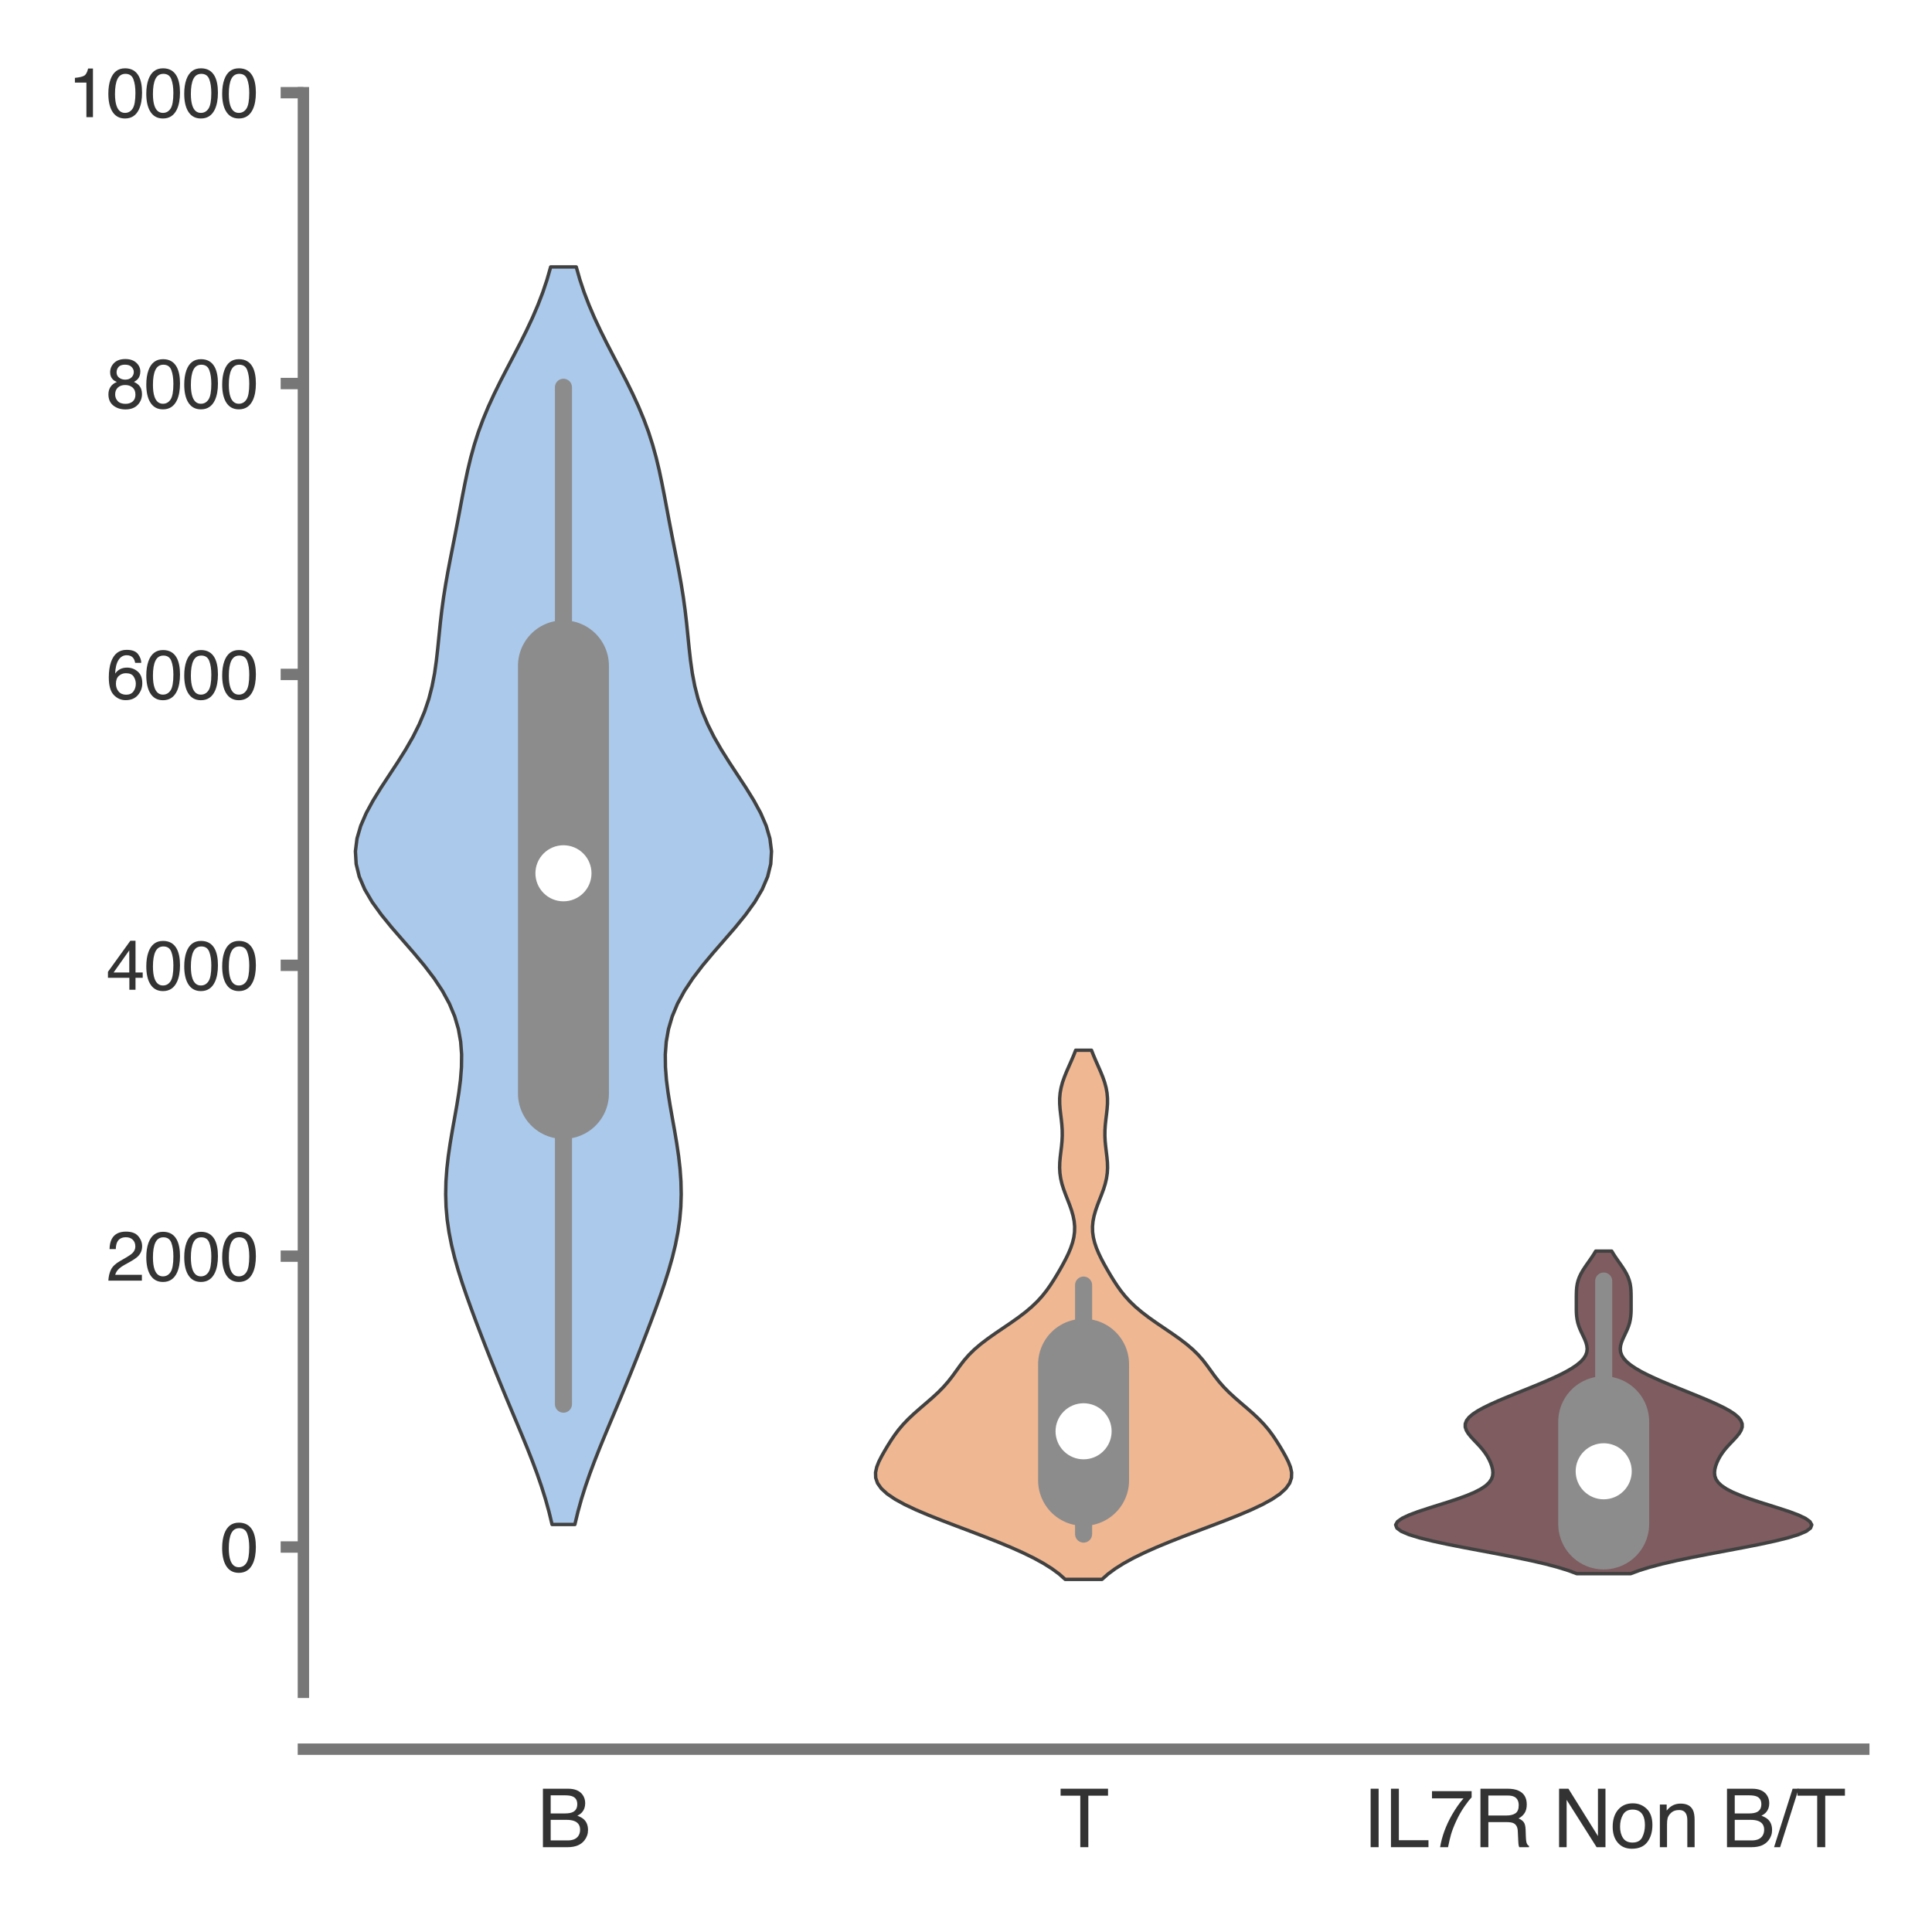 <?xml version="1.0" encoding="utf-8" standalone="no"?>
<!DOCTYPE svg PUBLIC "-//W3C//DTD SVG 1.1//EN"
  "http://www.w3.org/Graphics/SVG/1.1/DTD/svg11.dtd">
<svg xmlns:xlink="http://www.w3.org/1999/xlink" width="84.96pt" height="84.96pt" viewBox="0 0 84.96 84.96" xmlns="http://www.w3.org/2000/svg" version="1.1">
 <defs>
  <style type="text/css">*{stroke-linejoin: round; stroke-linecap: butt}</style>
 </defs>
 <g id="figure_1">
  <g id="patch_1">
   <path d="M 0 84.96 
L 84.96 84.96 
L 84.96 0 
L 0 0 
z
" style="fill: #ffffff"/>
  </g>
  <g id="axes_1">
   <g id="patch_2">
    <path d="M 13.342 74.42 
L 81.96 74.42 
L 81.96 4.076 
L 13.342 4.076 
z
" style="fill: #ffffff"/>
   </g>
   <g id="matplotlib.axis_1">
    <g id="xtick_1">
     <g id="text_1">
      <!-- B -->
      <g style="fill: #333333" transform="translate(23.611 81.23) scale(0.035 -0.035)">
       <defs>
        <path id="Helvetica-42" d="M 2213 2650 
Q 2606 2650 2825 2759 
Q 3169 2931 3169 3378 
Q 3169 3828 2803 3984 
Q 2597 4072 2191 4072 
L 1081 4072 
L 1081 2650 
L 2213 2650 
z
M 2422 531 
Q 2994 531 3238 863 
Q 3391 1072 3391 1369 
Q 3391 1869 2944 2050 
Q 2706 2147 2316 2147 
L 1081 2147 
L 1081 531 
L 2422 531 
z
M 472 4591 
L 2444 4591 
Q 3250 4591 3591 4109 
Q 3791 3825 3791 3453 
Q 3791 3019 3544 2741 
Q 3416 2594 3175 2472 
Q 3528 2338 3703 2169 
Q 4013 1869 4013 1341 
Q 4013 897 3734 538 
Q 3319 0 2413 0 
L 472 0 
L 472 4591 
z
" transform="scale(0.016)"/>
       </defs>
       <use xlink:href="#Helvetica-42"/>
      </g>
     </g>
    </g>
    <g id="xtick_2">
     <g id="text_2">
      <!-- T -->
      <g style="fill: #333333" transform="translate(46.582 81.23) scale(0.035 -0.035)">
       <defs>
        <path id="Helvetica-54" d="M 3828 4591 
L 3828 4044 
L 2281 4044 
L 2281 0 
L 1650 0 
L 1650 4044 
L 103 4044 
L 103 4591 
L 3828 4591 
z
" transform="scale(0.016)"/>
       </defs>
       <use xlink:href="#Helvetica-54"/>
      </g>
     </g>
    </g>
    <g id="xtick_3">
     <g id="text_3">
      <!-- IL7R Non B/T -->
      <g style="fill: #333333" transform="translate(59.922 81.23) scale(0.035 -0.035)">
       <defs>
        <path id="Helvetica-49" d="M 628 4591 
L 1256 4591 
L 1256 0 
L 628 0 
L 628 4591 
z
" transform="scale(0.016)"/>
        <path id="Helvetica-4c" d="M 488 4591 
L 1109 4591 
L 1109 547 
L 3434 547 
L 3434 0 
L 488 0 
L 488 4591 
z
" transform="scale(0.016)"/>
        <path id="Helvetica-37" d="M 3347 4400 
L 3347 3909 
Q 3131 3700 2773 3181 
Q 2416 2663 2141 2063 
Q 1869 1478 1728 997 
Q 1638 688 1494 0 
L 872 0 
Q 1084 1281 1809 2550 
Q 2238 3294 2709 3834 
L 234 3834 
L 234 4400 
L 3347 4400 
z
" transform="scale(0.016)"/>
        <path id="Helvetica-52" d="M 2622 2488 
Q 3059 2488 3314 2663 
Q 3569 2838 3569 3294 
Q 3569 3784 3213 3963 
Q 3022 4056 2703 4056 
L 1184 4056 
L 1184 2488 
L 2622 2488 
z
M 563 4591 
L 2688 4591 
Q 3213 4591 3553 4438 
Q 4200 4144 4200 3353 
Q 4200 2941 4029 2678 
Q 3859 2416 3553 2256 
Q 3822 2147 3958 1969 
Q 4094 1791 4109 1391 
L 4131 775 
Q 4141 513 4175 384 
Q 4231 166 4375 103 
L 4375 0 
L 3613 0 
Q 3581 59 3562 153 
Q 3544 247 3531 516 
L 3494 1281 
Q 3472 1731 3159 1884 
Q 2981 1969 2600 1969 
L 1184 1969 
L 1184 0 
L 563 0 
L 563 4591 
z
" transform="scale(0.016)"/>
        <path id="Helvetica-20" transform="scale(0.016)"/>
        <path id="Helvetica-4e" d="M 488 4591 
L 1222 4591 
L 3541 872 
L 3541 4591 
L 4131 4591 
L 4131 0 
L 3434 0 
L 1081 3716 
L 1081 0 
L 488 0 
L 488 4591 
z
M 2269 4591 
L 2269 4591 
z
" transform="scale(0.016)"/>
        <path id="Helvetica-6f" d="M 1741 363 
Q 2300 363 2508 786 
Q 2716 1209 2716 1728 
Q 2716 2197 2566 2491 
Q 2328 2953 1747 2953 
Q 1231 2953 997 2559 
Q 763 2166 763 1609 
Q 763 1075 997 719 
Q 1231 363 1741 363 
z
M 1763 3444 
Q 2409 3444 2856 3012 
Q 3303 2581 3303 1744 
Q 3303 934 2909 406 
Q 2516 -122 1688 -122 
Q 997 -122 590 345 
Q 184 813 184 1600 
Q 184 2444 612 2944 
Q 1041 3444 1763 3444 
z
M 1744 3428 
L 1744 3428 
z
" transform="scale(0.016)"/>
        <path id="Helvetica-6e" d="M 413 3347 
L 947 3347 
L 947 2872 
Q 1184 3166 1450 3294 
Q 1716 3422 2041 3422 
Q 2753 3422 3003 2925 
Q 3141 2653 3141 2147 
L 3141 0 
L 2569 0 
L 2569 2109 
Q 2569 2416 2478 2603 
Q 2328 2916 1934 2916 
Q 1734 2916 1606 2875 
Q 1375 2806 1200 2600 
Q 1059 2434 1017 2257 
Q 975 2081 975 1753 
L 975 0 
L 413 0 
L 413 3347 
z
M 1734 3428 
L 1734 3428 
z
" transform="scale(0.016)"/>
        <path id="Helvetica-2f" d="M 1456 4591 
L 1931 4591 
L 475 0 
L 0 0 
L 1456 4591 
z
" transform="scale(0.016)"/>
       </defs>
       <use xlink:href="#Helvetica-49"/>
       <use xlink:href="#Helvetica-4c" x="27.783"/>
       <use xlink:href="#Helvetica-37" x="83.398"/>
       <use xlink:href="#Helvetica-52" x="139.014"/>
       <use xlink:href="#Helvetica-20" x="211.23"/>
       <use xlink:href="#Helvetica-4e" x="239.014"/>
       <use xlink:href="#Helvetica-6f" x="311.23"/>
       <use xlink:href="#Helvetica-6e" x="366.846"/>
       <use xlink:href="#Helvetica-20" x="422.461"/>
       <use xlink:href="#Helvetica-42" x="450.244"/>
       <use xlink:href="#Helvetica-2f" x="516.943"/>
       <use xlink:href="#Helvetica-54" x="544.727"/>
      </g>
     </g>
    </g>
   </g>
   <g id="matplotlib.axis_2">
    <g id="ytick_1">
     <g id="line2d_1">
      <defs>
       <path id="m2df41e9628" d="M 0 0 
L -1 0 
" style="stroke: #777777; stroke-width: 0.5"/>
      </defs>
      <g>
       <use xlink:href="#m2df41e9628" x="13.342" y="68.03" style="fill: #777777; stroke: #777777; stroke-width: 0.5"/>
      </g>
     </g>
     <g id="text_4">
      <!-- 0 -->
      <g style="fill: #333333" transform="translate(9.673 69.107) scale(0.03 -0.03)">
       <defs>
        <path id="Helvetica-30" d="M 1731 4475 
Q 2600 4475 2988 3759 
Q 3288 3206 3288 2244 
Q 3288 1331 3016 734 
Q 2622 -122 1728 -122 
Q 922 -122 528 578 
Q 200 1163 200 2147 
Q 200 2909 397 3456 
Q 766 4475 1731 4475 
z
M 1725 391 
Q 2163 391 2422 778 
Q 2681 1166 2681 2222 
Q 2681 2984 2493 3476 
Q 2306 3969 1766 3969 
Q 1269 3969 1039 3501 
Q 809 3034 809 2125 
Q 809 1441 956 1025 
Q 1181 391 1725 391 
z
" transform="scale(0.016)"/>
       </defs>
       <use xlink:href="#Helvetica-30"/>
      </g>
     </g>
    </g>
    <g id="ytick_2">
     <g id="line2d_2">
      <g>
       <use xlink:href="#m2df41e9628" x="13.342" y="55.24" style="fill: #777777; stroke: #777777; stroke-width: 0.5"/>
      </g>
     </g>
     <g id="text_5">
      <!-- 2000 -->
      <g style="fill: #333333" transform="translate(4.669 56.316) scale(0.03 -0.03)">
       <defs>
        <path id="Helvetica-32" d="M 200 0 
Q 231 578 439 1006 
Q 647 1434 1250 1784 
L 1850 2131 
Q 2253 2366 2416 2531 
Q 2672 2791 2672 3125 
Q 2672 3516 2437 3745 
Q 2203 3975 1813 3975 
Q 1234 3975 1013 3538 
Q 894 3303 881 2888 
L 309 2888 
Q 319 3472 525 3841 
Q 891 4491 1816 4491 
Q 2584 4491 2939 4075 
Q 3294 3659 3294 3150 
Q 3294 2613 2916 2231 
Q 2697 2009 2131 1694 
L 1703 1456 
Q 1397 1288 1222 1134 
Q 909 863 828 531 
L 3272 531 
L 3272 0 
L 200 0 
z
" transform="scale(0.016)"/>
       </defs>
       <use xlink:href="#Helvetica-32"/>
       <use xlink:href="#Helvetica-30" x="55.615"/>
       <use xlink:href="#Helvetica-30" x="111.23"/>
       <use xlink:href="#Helvetica-30" x="166.846"/>
      </g>
     </g>
    </g>
    <g id="ytick_3">
     <g id="line2d_3">
      <g>
       <use xlink:href="#m2df41e9628" x="13.342" y="42.449" style="fill: #777777; stroke: #777777; stroke-width: 0.5"/>
      </g>
     </g>
     <g id="text_6">
      <!-- 4000 -->
      <g style="fill: #333333" transform="translate(4.669 43.525) scale(0.03 -0.03)">
       <defs>
        <path id="Helvetica-34" d="M 2116 1584 
L 2116 3613 
L 681 1584 
L 2116 1584 
z
M 2125 0 
L 2125 1094 
L 163 1094 
L 163 1644 
L 2213 4488 
L 2688 4488 
L 2688 1584 
L 3347 1584 
L 3347 1094 
L 2688 1094 
L 2688 0 
L 2125 0 
z
" transform="scale(0.016)"/>
       </defs>
       <use xlink:href="#Helvetica-34"/>
       <use xlink:href="#Helvetica-30" x="55.615"/>
       <use xlink:href="#Helvetica-30" x="111.23"/>
       <use xlink:href="#Helvetica-30" x="166.846"/>
      </g>
     </g>
    </g>
    <g id="ytick_4">
     <g id="line2d_4">
      <g>
       <use xlink:href="#m2df41e9628" x="13.342" y="29.658" style="fill: #777777; stroke: #777777; stroke-width: 0.5"/>
      </g>
     </g>
     <g id="text_7">
      <!-- 6000 -->
      <g style="fill: #333333" transform="translate(4.669 30.734) scale(0.03 -0.03)">
       <defs>
        <path id="Helvetica-36" d="M 1872 4494 
Q 2622 4494 2917 4105 
Q 3213 3716 3213 3303 
L 2656 3303 
Q 2606 3569 2497 3719 
Q 2294 4000 1881 4000 
Q 1409 4000 1131 3564 
Q 853 3128 822 2316 
Q 1016 2600 1309 2741 
Q 1578 2866 1909 2866 
Q 2472 2866 2890 2506 
Q 3309 2147 3309 1434 
Q 3309 825 2912 354 
Q 2516 -116 1781 -116 
Q 1153 -116 697 361 
Q 241 838 241 1966 
Q 241 2800 444 3381 
Q 834 4494 1872 4494 
z
M 1831 384 
Q 2275 384 2495 682 
Q 2716 981 2716 1388 
Q 2716 1731 2519 2042 
Q 2322 2353 1803 2353 
Q 1441 2353 1167 2112 
Q 894 1872 894 1388 
Q 894 963 1142 673 
Q 1391 384 1831 384 
z
" transform="scale(0.016)"/>
       </defs>
       <use xlink:href="#Helvetica-36"/>
       <use xlink:href="#Helvetica-30" x="55.615"/>
       <use xlink:href="#Helvetica-30" x="111.23"/>
       <use xlink:href="#Helvetica-30" x="166.846"/>
      </g>
     </g>
    </g>
    <g id="ytick_5">
     <g id="line2d_5">
      <g>
       <use xlink:href="#m2df41e9628" x="13.342" y="16.867" style="fill: #777777; stroke: #777777; stroke-width: 0.5"/>
      </g>
     </g>
     <g id="text_8">
      <!-- 8000 -->
      <g style="fill: #333333" transform="translate(4.669 17.943) scale(0.03 -0.03)">
       <defs>
        <path id="Helvetica-38" d="M 1741 2600 
Q 2113 2600 2322 2808 
Q 2531 3016 2531 3303 
Q 2531 3553 2331 3762 
Q 2131 3972 1722 3972 
Q 1316 3972 1134 3762 
Q 953 3553 953 3272 
Q 953 2956 1187 2778 
Q 1422 2600 1741 2600 
z
M 1775 384 
Q 2166 384 2423 595 
Q 2681 806 2681 1225 
Q 2681 1659 2415 1884 
Q 2150 2109 1734 2109 
Q 1331 2109 1076 1879 
Q 822 1650 822 1244 
Q 822 894 1055 639 
Q 1288 384 1775 384 
z
M 975 2384 
Q 741 2484 609 2619 
Q 363 2869 363 3269 
Q 363 3769 725 4128 
Q 1088 4488 1753 4488 
Q 2397 4488 2762 4148 
Q 3128 3809 3128 3356 
Q 3128 2938 2916 2678 
Q 2797 2531 2547 2391 
Q 2825 2263 2984 2097 
Q 3281 1784 3281 1284 
Q 3281 694 2884 283 
Q 2488 -128 1763 -128 
Q 1109 -128 657 226 
Q 206 581 206 1256 
Q 206 1653 400 1942 
Q 594 2231 975 2384 
z
" transform="scale(0.016)"/>
       </defs>
       <use xlink:href="#Helvetica-38"/>
       <use xlink:href="#Helvetica-30" x="55.615"/>
       <use xlink:href="#Helvetica-30" x="111.23"/>
       <use xlink:href="#Helvetica-30" x="166.846"/>
      </g>
     </g>
    </g>
    <g id="ytick_6">
     <g id="line2d_6">
      <g>
       <use xlink:href="#m2df41e9628" x="13.342" y="4.076" style="fill: #777777; stroke: #777777; stroke-width: 0.5"/>
      </g>
     </g>
     <g id="text_9">
      <!-- 10000 -->
      <g style="fill: #333333" transform="translate(3 5.152) scale(0.03 -0.03)">
       <defs>
        <path id="Helvetica-31" d="M 613 3169 
L 613 3600 
Q 1222 3659 1462 3798 
Q 1703 3938 1822 4456 
L 2266 4456 
L 2266 0 
L 1666 0 
L 1666 3169 
L 613 3169 
z
" transform="scale(0.016)"/>
       </defs>
       <use xlink:href="#Helvetica-31"/>
       <use xlink:href="#Helvetica-30" x="55.615"/>
       <use xlink:href="#Helvetica-30" x="111.23"/>
       <use xlink:href="#Helvetica-30" x="166.846"/>
       <use xlink:href="#Helvetica-30" x="222.461"/>
      </g>
     </g>
    </g>
   </g>
   <g id="PolyCollection_1">
    <defs>
     <path id="m6402d8a534" d="M 25.279 -17.92 
L 24.277 -17.92 
L 24.142 -18.479 
L 23.987 -19.037 
L 23.811 -19.596 
L 23.618 -20.154 
L 23.409 -20.713 
L 23.189 -21.272 
L 22.96 -21.83 
L 22.727 -22.389 
L 22.492 -22.947 
L 22.258 -23.506 
L 22.027 -24.065 
L 21.8 -24.623 
L 21.576 -25.182 
L 21.356 -25.74 
L 21.14 -26.299 
L 20.927 -26.858 
L 20.72 -27.416 
L 20.519 -27.975 
L 20.328 -28.533 
L 20.151 -29.092 
L 19.992 -29.651 
L 19.856 -30.209 
L 19.746 -30.768 
L 19.665 -31.326 
L 19.616 -31.885 
L 19.599 -32.444 
L 19.611 -33.002 
L 19.651 -33.561 
L 19.714 -34.119 
L 19.796 -34.678 
L 19.89 -35.237 
L 19.99 -35.795 
L 20.089 -36.354 
L 20.178 -36.912 
L 20.25 -37.471 
L 20.293 -38.03 
L 20.3 -38.588 
L 20.258 -39.147 
L 20.159 -39.705 
L 19.995 -40.264 
L 19.762 -40.823 
L 19.458 -41.381 
L 19.088 -41.94 
L 18.662 -42.498 
L 18.195 -43.057 
L 17.709 -43.616 
L 17.225 -44.174 
L 16.77 -44.733 
L 16.367 -45.291 
L 16.038 -45.85 
L 15.799 -46.409 
L 15.662 -46.967 
L 15.629 -47.526 
L 15.699 -48.084 
L 15.862 -48.643 
L 16.104 -49.202 
L 16.408 -49.76 
L 16.753 -50.319 
L 17.119 -50.877 
L 17.486 -51.436 
L 17.837 -51.995 
L 18.158 -52.553 
L 18.437 -53.112 
L 18.671 -53.67 
L 18.859 -54.229 
L 19.002 -54.788 
L 19.11 -55.346 
L 19.189 -55.905 
L 19.252 -56.463 
L 19.308 -57.022 
L 19.365 -57.581 
L 19.43 -58.139 
L 19.507 -58.698 
L 19.596 -59.256 
L 19.695 -59.815 
L 19.802 -60.374 
L 19.912 -60.932 
L 20.022 -61.491 
L 20.13 -62.049 
L 20.235 -62.608 
L 20.34 -63.167 
L 20.45 -63.725 
L 20.568 -64.284 
L 20.702 -64.842 
L 20.857 -65.401 
L 21.036 -65.96 
L 21.243 -66.518 
L 21.475 -67.077 
L 21.731 -67.635 
L 22.006 -68.194 
L 22.294 -68.752 
L 22.586 -69.311 
L 22.875 -69.87 
L 23.153 -70.428 
L 23.415 -70.987 
L 23.654 -71.545 
L 23.869 -72.104 
L 24.056 -72.663 
L 24.215 -73.221 
L 25.341 -73.221 
L 25.341 -73.221 
L 25.5 -72.663 
L 25.687 -72.104 
L 25.902 -71.545 
L 26.141 -70.987 
L 26.403 -70.428 
L 26.681 -69.87 
L 26.97 -69.311 
L 27.262 -68.752 
L 27.55 -68.194 
L 27.825 -67.635 
L 28.081 -67.077 
L 28.313 -66.518 
L 28.52 -65.96 
L 28.699 -65.401 
L 28.854 -64.842 
L 28.988 -64.284 
L 29.106 -63.725 
L 29.216 -63.167 
L 29.321 -62.608 
L 29.426 -62.049 
L 29.534 -61.491 
L 29.644 -60.932 
L 29.754 -60.374 
L 29.861 -59.815 
L 29.96 -59.256 
L 30.049 -58.698 
L 30.126 -58.139 
L 30.191 -57.581 
L 30.248 -57.022 
L 30.304 -56.463 
L 30.367 -55.905 
L 30.446 -55.346 
L 30.554 -54.788 
L 30.697 -54.229 
L 30.885 -53.67 
L 31.119 -53.112 
L 31.398 -52.553 
L 31.719 -51.995 
L 32.07 -51.436 
L 32.437 -50.877 
L 32.803 -50.319 
L 33.148 -49.76 
L 33.452 -49.202 
L 33.694 -48.643 
L 33.857 -48.084 
L 33.927 -47.526 
L 33.894 -46.967 
L 33.757 -46.409 
L 33.518 -45.85 
L 33.189 -45.291 
L 32.786 -44.733 
L 32.331 -44.174 
L 31.847 -43.616 
L 31.361 -43.057 
L 30.894 -42.498 
L 30.468 -41.94 
L 30.098 -41.381 
L 29.794 -40.823 
L 29.561 -40.264 
L 29.397 -39.705 
L 29.298 -39.147 
L 29.256 -38.588 
L 29.263 -38.03 
L 29.306 -37.471 
L 29.378 -36.912 
L 29.467 -36.354 
L 29.566 -35.795 
L 29.666 -35.237 
L 29.76 -34.678 
L 29.842 -34.119 
L 29.905 -33.561 
L 29.945 -33.002 
L 29.957 -32.444 
L 29.94 -31.885 
L 29.891 -31.326 
L 29.81 -30.768 
L 29.7 -30.209 
L 29.564 -29.651 
L 29.405 -29.092 
L 29.228 -28.533 
L 29.037 -27.975 
L 28.836 -27.416 
L 28.629 -26.858 
L 28.416 -26.299 
L 28.2 -25.74 
L 27.98 -25.182 
L 27.756 -24.623 
L 27.529 -24.065 
L 27.298 -23.506 
L 27.064 -22.947 
L 26.829 -22.389 
L 26.596 -21.83 
L 26.367 -21.272 
L 26.147 -20.713 
L 25.938 -20.154 
L 25.745 -19.596 
L 25.569 -19.037 
L 25.414 -18.479 
L 25.279 -17.92 
z
" style="stroke: #414141; stroke-width: 0.15"/>
    </defs>
    <g clip-path="url(#p4a40a06712)">
     <use xlink:href="#m6402d8a534" x="0" y="84.96" style="fill: #abc9ea; stroke: #414141; stroke-width: 0.15"/>
    </g>
   </g>
   <g id="PolyCollection_2">
    <defs>
     <path id="mcc0e444c0b" d="M 48.46 -15.507 
L 46.841 -15.507 
L 46.577 -15.742 
L 46.258 -15.977 
L 45.884 -16.212 
L 45.455 -16.447 
L 44.974 -16.682 
L 44.447 -16.917 
L 43.881 -17.152 
L 43.285 -17.387 
L 42.67 -17.622 
L 42.048 -17.857 
L 41.433 -18.092 
L 40.84 -18.327 
L 40.286 -18.562 
L 39.788 -18.797 
L 39.359 -19.032 
L 39.013 -19.267 
L 38.756 -19.502 
L 38.59 -19.737 
L 38.509 -19.972 
L 38.502 -20.207 
L 38.553 -20.443 
L 38.645 -20.678 
L 38.764 -20.913 
L 38.896 -21.148 
L 39.036 -21.383 
L 39.183 -21.618 
L 39.342 -21.853 
L 39.518 -22.088 
L 39.717 -22.323 
L 39.942 -22.558 
L 40.192 -22.793 
L 40.459 -23.028 
L 40.733 -23.263 
L 41.003 -23.498 
L 41.258 -23.733 
L 41.489 -23.968 
L 41.695 -24.203 
L 41.879 -24.438 
L 42.05 -24.673 
L 42.219 -24.908 
L 42.401 -25.144 
L 42.607 -25.379 
L 42.845 -25.614 
L 43.12 -25.849 
L 43.428 -26.084 
L 43.76 -26.319 
L 44.106 -26.554 
L 44.452 -26.789 
L 44.784 -27.024 
L 45.093 -27.259 
L 45.37 -27.494 
L 45.615 -27.729 
L 45.829 -27.964 
L 46.016 -28.199 
L 46.183 -28.434 
L 46.336 -28.669 
L 46.48 -28.904 
L 46.618 -29.139 
L 46.749 -29.374 
L 46.873 -29.609 
L 46.987 -29.844 
L 47.085 -30.08 
L 47.165 -30.315 
L 47.222 -30.55 
L 47.253 -30.785 
L 47.258 -31.02 
L 47.236 -31.255 
L 47.19 -31.49 
L 47.124 -31.725 
L 47.042 -31.96 
L 46.951 -32.195 
L 46.859 -32.43 
L 46.773 -32.665 
L 46.699 -32.9 
L 46.644 -33.135 
L 46.61 -33.37 
L 46.597 -33.605 
L 46.603 -33.84 
L 46.623 -34.075 
L 46.651 -34.31 
L 46.68 -34.545 
L 46.702 -34.78 
L 46.713 -35.016 
L 46.711 -35.251 
L 46.696 -35.486 
L 46.672 -35.721 
L 46.643 -35.956 
L 46.616 -36.191 
L 46.6 -36.426 
L 46.599 -36.661 
L 46.619 -36.896 
L 46.662 -37.131 
L 46.725 -37.366 
L 46.808 -37.601 
L 46.903 -37.836 
L 47.006 -38.071 
L 47.11 -38.306 
L 47.211 -38.541 
L 47.303 -38.776 
L 47.999 -38.776 
L 47.999 -38.776 
L 48.091 -38.541 
L 48.191 -38.306 
L 48.295 -38.071 
L 48.398 -37.836 
L 48.494 -37.601 
L 48.576 -37.366 
L 48.64 -37.131 
L 48.682 -36.896 
L 48.702 -36.661 
L 48.702 -36.426 
L 48.685 -36.191 
L 48.659 -35.956 
L 48.63 -35.721 
L 48.605 -35.486 
L 48.59 -35.251 
L 48.588 -35.016 
L 48.599 -34.78 
L 48.622 -34.545 
L 48.65 -34.31 
L 48.678 -34.075 
L 48.699 -33.84 
L 48.705 -33.605 
L 48.692 -33.37 
L 48.657 -33.135 
L 48.602 -32.9 
L 48.529 -32.665 
L 48.442 -32.43 
L 48.35 -32.195 
L 48.259 -31.96 
L 48.178 -31.725 
L 48.111 -31.49 
L 48.065 -31.255 
L 48.043 -31.02 
L 48.048 -30.785 
L 48.08 -30.55 
L 48.137 -30.315 
L 48.216 -30.08 
L 48.315 -29.844 
L 48.428 -29.609 
L 48.552 -29.374 
L 48.684 -29.139 
L 48.821 -28.904 
L 48.965 -28.669 
L 49.118 -28.434 
L 49.285 -28.199 
L 49.473 -27.964 
L 49.686 -27.729 
L 49.931 -27.494 
L 50.209 -27.259 
L 50.517 -27.024 
L 50.849 -26.789 
L 51.195 -26.554 
L 51.541 -26.319 
L 51.874 -26.084 
L 52.181 -25.849 
L 52.456 -25.614 
L 52.695 -25.379 
L 52.901 -25.144 
L 53.082 -24.908 
L 53.252 -24.673 
L 53.422 -24.438 
L 53.606 -24.203 
L 53.812 -23.968 
L 54.044 -23.733 
L 54.298 -23.498 
L 54.568 -23.263 
L 54.843 -23.028 
L 55.11 -22.793 
L 55.359 -22.558 
L 55.584 -22.323 
L 55.784 -22.088 
L 55.96 -21.853 
L 56.118 -21.618 
L 56.266 -21.383 
L 56.406 -21.148 
L 56.538 -20.913 
L 56.656 -20.678 
L 56.749 -20.443 
L 56.8 -20.207 
L 56.793 -19.972 
L 56.712 -19.737 
L 56.545 -19.502 
L 56.289 -19.267 
L 55.942 -19.032 
L 55.514 -18.797 
L 55.015 -18.562 
L 54.461 -18.327 
L 53.869 -18.092 
L 53.254 -17.857 
L 52.632 -17.622 
L 52.017 -17.387 
L 51.421 -17.152 
L 50.854 -16.917 
L 50.327 -16.682 
L 49.846 -16.447 
L 49.417 -16.212 
L 49.043 -15.977 
L 48.725 -15.742 
L 48.46 -15.507 
z
" style="stroke: #414141; stroke-width: 0.15"/>
    </defs>
    <g clip-path="url(#p4a40a06712)">
     <use xlink:href="#mcc0e444c0b" x="0" y="84.96" style="fill: #efb792; stroke: #414141; stroke-width: 0.15"/>
    </g>
   </g>
   <g id="PolyCollection_3">
    <defs>
     <path id="me740901da1" d="M 71.707 -15.757 
L 69.34 -15.757 
L 68.956 -15.9 
L 68.492 -16.043 
L 67.949 -16.187 
L 67.33 -16.33 
L 66.646 -16.473 
L 65.913 -16.617 
L 65.154 -16.76 
L 64.395 -16.903 
L 63.668 -17.046 
L 63.001 -17.19 
L 62.423 -17.333 
L 61.957 -17.476 
L 61.622 -17.619 
L 61.428 -17.763 
L 61.374 -17.906 
L 61.456 -18.049 
L 61.658 -18.193 
L 61.961 -18.336 
L 62.341 -18.479 
L 62.772 -18.622 
L 63.227 -18.766 
L 63.682 -18.909 
L 64.114 -19.052 
L 64.506 -19.196 
L 64.845 -19.339 
L 65.122 -19.482 
L 65.336 -19.625 
L 65.488 -19.769 
L 65.586 -19.912 
L 65.637 -20.055 
L 65.651 -20.199 
L 65.637 -20.342 
L 65.602 -20.485 
L 65.551 -20.628 
L 65.486 -20.772 
L 65.408 -20.915 
L 65.315 -21.058 
L 65.208 -21.202 
L 65.086 -21.345 
L 64.954 -21.488 
L 64.817 -21.631 
L 64.685 -21.775 
L 64.569 -21.918 
L 64.482 -22.061 
L 64.434 -22.204 
L 64.435 -22.348 
L 64.491 -22.491 
L 64.603 -22.634 
L 64.771 -22.778 
L 64.989 -22.921 
L 65.25 -23.064 
L 65.545 -23.207 
L 65.866 -23.351 
L 66.205 -23.494 
L 66.555 -23.637 
L 66.909 -23.781 
L 67.264 -23.924 
L 67.614 -24.067 
L 67.954 -24.21 
L 68.28 -24.354 
L 68.586 -24.497 
L 68.866 -24.64 
L 69.116 -24.784 
L 69.329 -24.927 
L 69.504 -25.07 
L 69.637 -25.213 
L 69.728 -25.357 
L 69.78 -25.5 
L 69.796 -25.643 
L 69.78 -25.786 
L 69.741 -25.93 
L 69.684 -26.073 
L 69.618 -26.216 
L 69.549 -26.36 
L 69.485 -26.503 
L 69.429 -26.646 
L 69.385 -26.789 
L 69.354 -26.933 
L 69.334 -27.076 
L 69.323 -27.219 
L 69.319 -27.363 
L 69.319 -27.506 
L 69.319 -27.649 
L 69.319 -27.792 
L 69.319 -27.936 
L 69.321 -28.079 
L 69.326 -28.222 
L 69.339 -28.366 
L 69.362 -28.509 
L 69.399 -28.652 
L 69.451 -28.795 
L 69.518 -28.939 
L 69.599 -29.082 
L 69.691 -29.225 
L 69.789 -29.368 
L 69.891 -29.512 
L 69.99 -29.655 
L 70.085 -29.798 
L 70.171 -29.942 
L 70.875 -29.942 
L 70.875 -29.942 
L 70.962 -29.798 
L 71.056 -29.655 
L 71.156 -29.512 
L 71.258 -29.368 
L 71.356 -29.225 
L 71.448 -29.082 
L 71.528 -28.939 
L 71.595 -28.795 
L 71.647 -28.652 
L 71.685 -28.509 
L 71.708 -28.366 
L 71.721 -28.222 
L 71.726 -28.079 
L 71.728 -27.936 
L 71.728 -27.792 
L 71.728 -27.649 
L 71.728 -27.506 
L 71.728 -27.363 
L 71.724 -27.219 
L 71.713 -27.076 
L 71.693 -26.933 
L 71.662 -26.789 
L 71.617 -26.646 
L 71.562 -26.503 
L 71.497 -26.36 
L 71.429 -26.216 
L 71.363 -26.073 
L 71.306 -25.93 
L 71.266 -25.786 
L 71.251 -25.643 
L 71.267 -25.5 
L 71.318 -25.357 
L 71.41 -25.213 
L 71.543 -25.07 
L 71.717 -24.927 
L 71.931 -24.784 
L 72.18 -24.64 
L 72.461 -24.497 
L 72.767 -24.354 
L 73.092 -24.21 
L 73.433 -24.067 
L 73.783 -23.924 
L 74.137 -23.781 
L 74.492 -23.637 
L 74.842 -23.494 
L 75.18 -23.351 
L 75.501 -23.207 
L 75.797 -23.064 
L 76.058 -22.921 
L 76.276 -22.778 
L 76.443 -22.634 
L 76.556 -22.491 
L 76.612 -22.348 
L 76.613 -22.204 
L 76.565 -22.061 
L 76.478 -21.918 
L 76.362 -21.775 
L 76.23 -21.631 
L 76.093 -21.488 
L 75.961 -21.345 
L 75.839 -21.202 
L 75.732 -21.058 
L 75.639 -20.915 
L 75.561 -20.772 
L 75.496 -20.628 
L 75.445 -20.485 
L 75.41 -20.342 
L 75.396 -20.199 
L 75.41 -20.055 
L 75.461 -19.912 
L 75.558 -19.769 
L 75.711 -19.625 
L 75.925 -19.482 
L 76.202 -19.339 
L 76.541 -19.196 
L 76.933 -19.052 
L 77.365 -18.909 
L 77.82 -18.766 
L 78.275 -18.622 
L 78.706 -18.479 
L 79.086 -18.336 
L 79.389 -18.193 
L 79.591 -18.049 
L 79.672 -17.906 
L 79.619 -17.763 
L 79.424 -17.619 
L 79.089 -17.476 
L 78.624 -17.333 
L 78.046 -17.19 
L 77.379 -17.046 
L 76.651 -16.903 
L 75.893 -16.76 
L 75.134 -16.617 
L 74.401 -16.473 
L 73.717 -16.33 
L 73.098 -16.187 
L 72.554 -16.043 
L 72.091 -15.9 
L 71.707 -15.757 
z
" style="stroke: #414141; stroke-width: 0.15"/>
    </defs>
    <g clip-path="url(#p4a40a06712)">
     <use xlink:href="#me740901da1" x="0" y="84.96" style="fill: #7e5c60; stroke: #414141; stroke-width: 0.15"/>
    </g>
   </g>
   <g id="line2d_7">
    <path d="M 24.778 61.748 
L 24.778 17.03 
" clip-path="url(#p4a40a06712)" style="fill: none; stroke: #8c8c8c; stroke-width: 0.75; stroke-linecap: round"/>
   </g>
   <g id="line2d_8">
    <path d="M 24.778 48.084 
L 24.778 29.28 
" clip-path="url(#p4a40a06712)" style="fill: none; stroke: #8c8c8c; stroke-width: 4; stroke-linecap: round"/>
   </g>
   <g id="line2d_9">
    <path d="M 24.778 38.403 
" clip-path="url(#p4a40a06712)" style="fill: none; stroke: #414141; stroke-width: 1.2; stroke-linecap: round"/>
    <defs>
     <path id="m94ddbed468" d="M 0 0.833 
C 0.221 0.833 0.433 0.746 0.589 0.589 
C 0.746 0.433 0.833 0.221 0.833 0 
C 0.833 -0.221 0.746 -0.433 0.589 -0.589 
C 0.433 -0.746 0.221 -0.833 0 -0.833 
C -0.221 -0.833 -0.433 -0.746 -0.589 -0.589 
C -0.746 -0.433 -0.833 -0.221 -0.833 0 
C -0.833 0.221 -0.746 0.433 -0.589 0.589 
C -0.433 0.746 -0.221 0.833 0 0.833 
z
" style="stroke: #ffffff; stroke-width: 0.8"/>
    </defs>
    <g clip-path="url(#p4a40a06712)">
     <use xlink:href="#m94ddbed468" x="24.778" y="38.403" style="fill: #ffffff; stroke: #ffffff; stroke-width: 0.8"/>
    </g>
   </g>
   <g id="line2d_10">
    <path d="M 47.651 67.462 
L 47.651 56.512 
" clip-path="url(#p4a40a06712)" style="fill: none; stroke: #8c8c8c; stroke-width: 0.75; stroke-linecap: round"/>
   </g>
   <g id="line2d_11">
    <path d="M 47.651 65.099 
L 47.651 59.995 
" clip-path="url(#p4a40a06712)" style="fill: none; stroke: #8c8c8c; stroke-width: 4; stroke-linecap: round"/>
   </g>
   <g id="line2d_12">
    <path d="M 47.651 62.941 
" clip-path="url(#p4a40a06712)" style="fill: none; stroke: #414141; stroke-width: 1.2; stroke-linecap: round"/>
    <g clip-path="url(#p4a40a06712)">
     <use xlink:href="#m94ddbed468" x="47.651" y="62.941" style="fill: #ffffff; stroke: #ffffff; stroke-width: 0.8"/>
    </g>
   </g>
   <g id="line2d_13">
    <path d="M 70.523 67.889 
L 70.523 56.333 
" clip-path="url(#p4a40a06712)" style="fill: none; stroke: #8c8c8c; stroke-width: 0.75; stroke-linecap: round"/>
   </g>
   <g id="line2d_14">
    <path d="M 70.523 67.017 
L 70.523 62.521 
" clip-path="url(#p4a40a06712)" style="fill: none; stroke: #8c8c8c; stroke-width: 4; stroke-linecap: round"/>
   </g>
   <g id="line2d_15">
    <path d="M 70.523 64.7 
" clip-path="url(#p4a40a06712)" style="fill: none; stroke: #414141; stroke-width: 1.2; stroke-linecap: round"/>
    <g clip-path="url(#p4a40a06712)">
     <use xlink:href="#m94ddbed468" x="70.523" y="64.7" style="fill: #ffffff; stroke: #ffffff; stroke-width: 0.8"/>
    </g>
   </g>
   <g id="patch_3">
    <path d="M 13.342 74.42 
L 13.342 4.076 
" style="fill: none; stroke: #777777; stroke-width: 0.5; stroke-linejoin: miter; stroke-linecap: square"/>
   </g>
   <g id="patch_4">
    <path d="M 13.342 76.92 
L 81.96 76.92 
" style="fill: none; stroke: #777777; stroke-width: 0.5; stroke-linejoin: miter; stroke-linecap: square"/>
   </g>
  </g>
 </g>
 <defs>
  <clipPath id="p4a40a06712">
   <rect x="13.342" y="4.076" width="68.618" height="70.343"/>
  </clipPath>
 </defs>
</svg>
